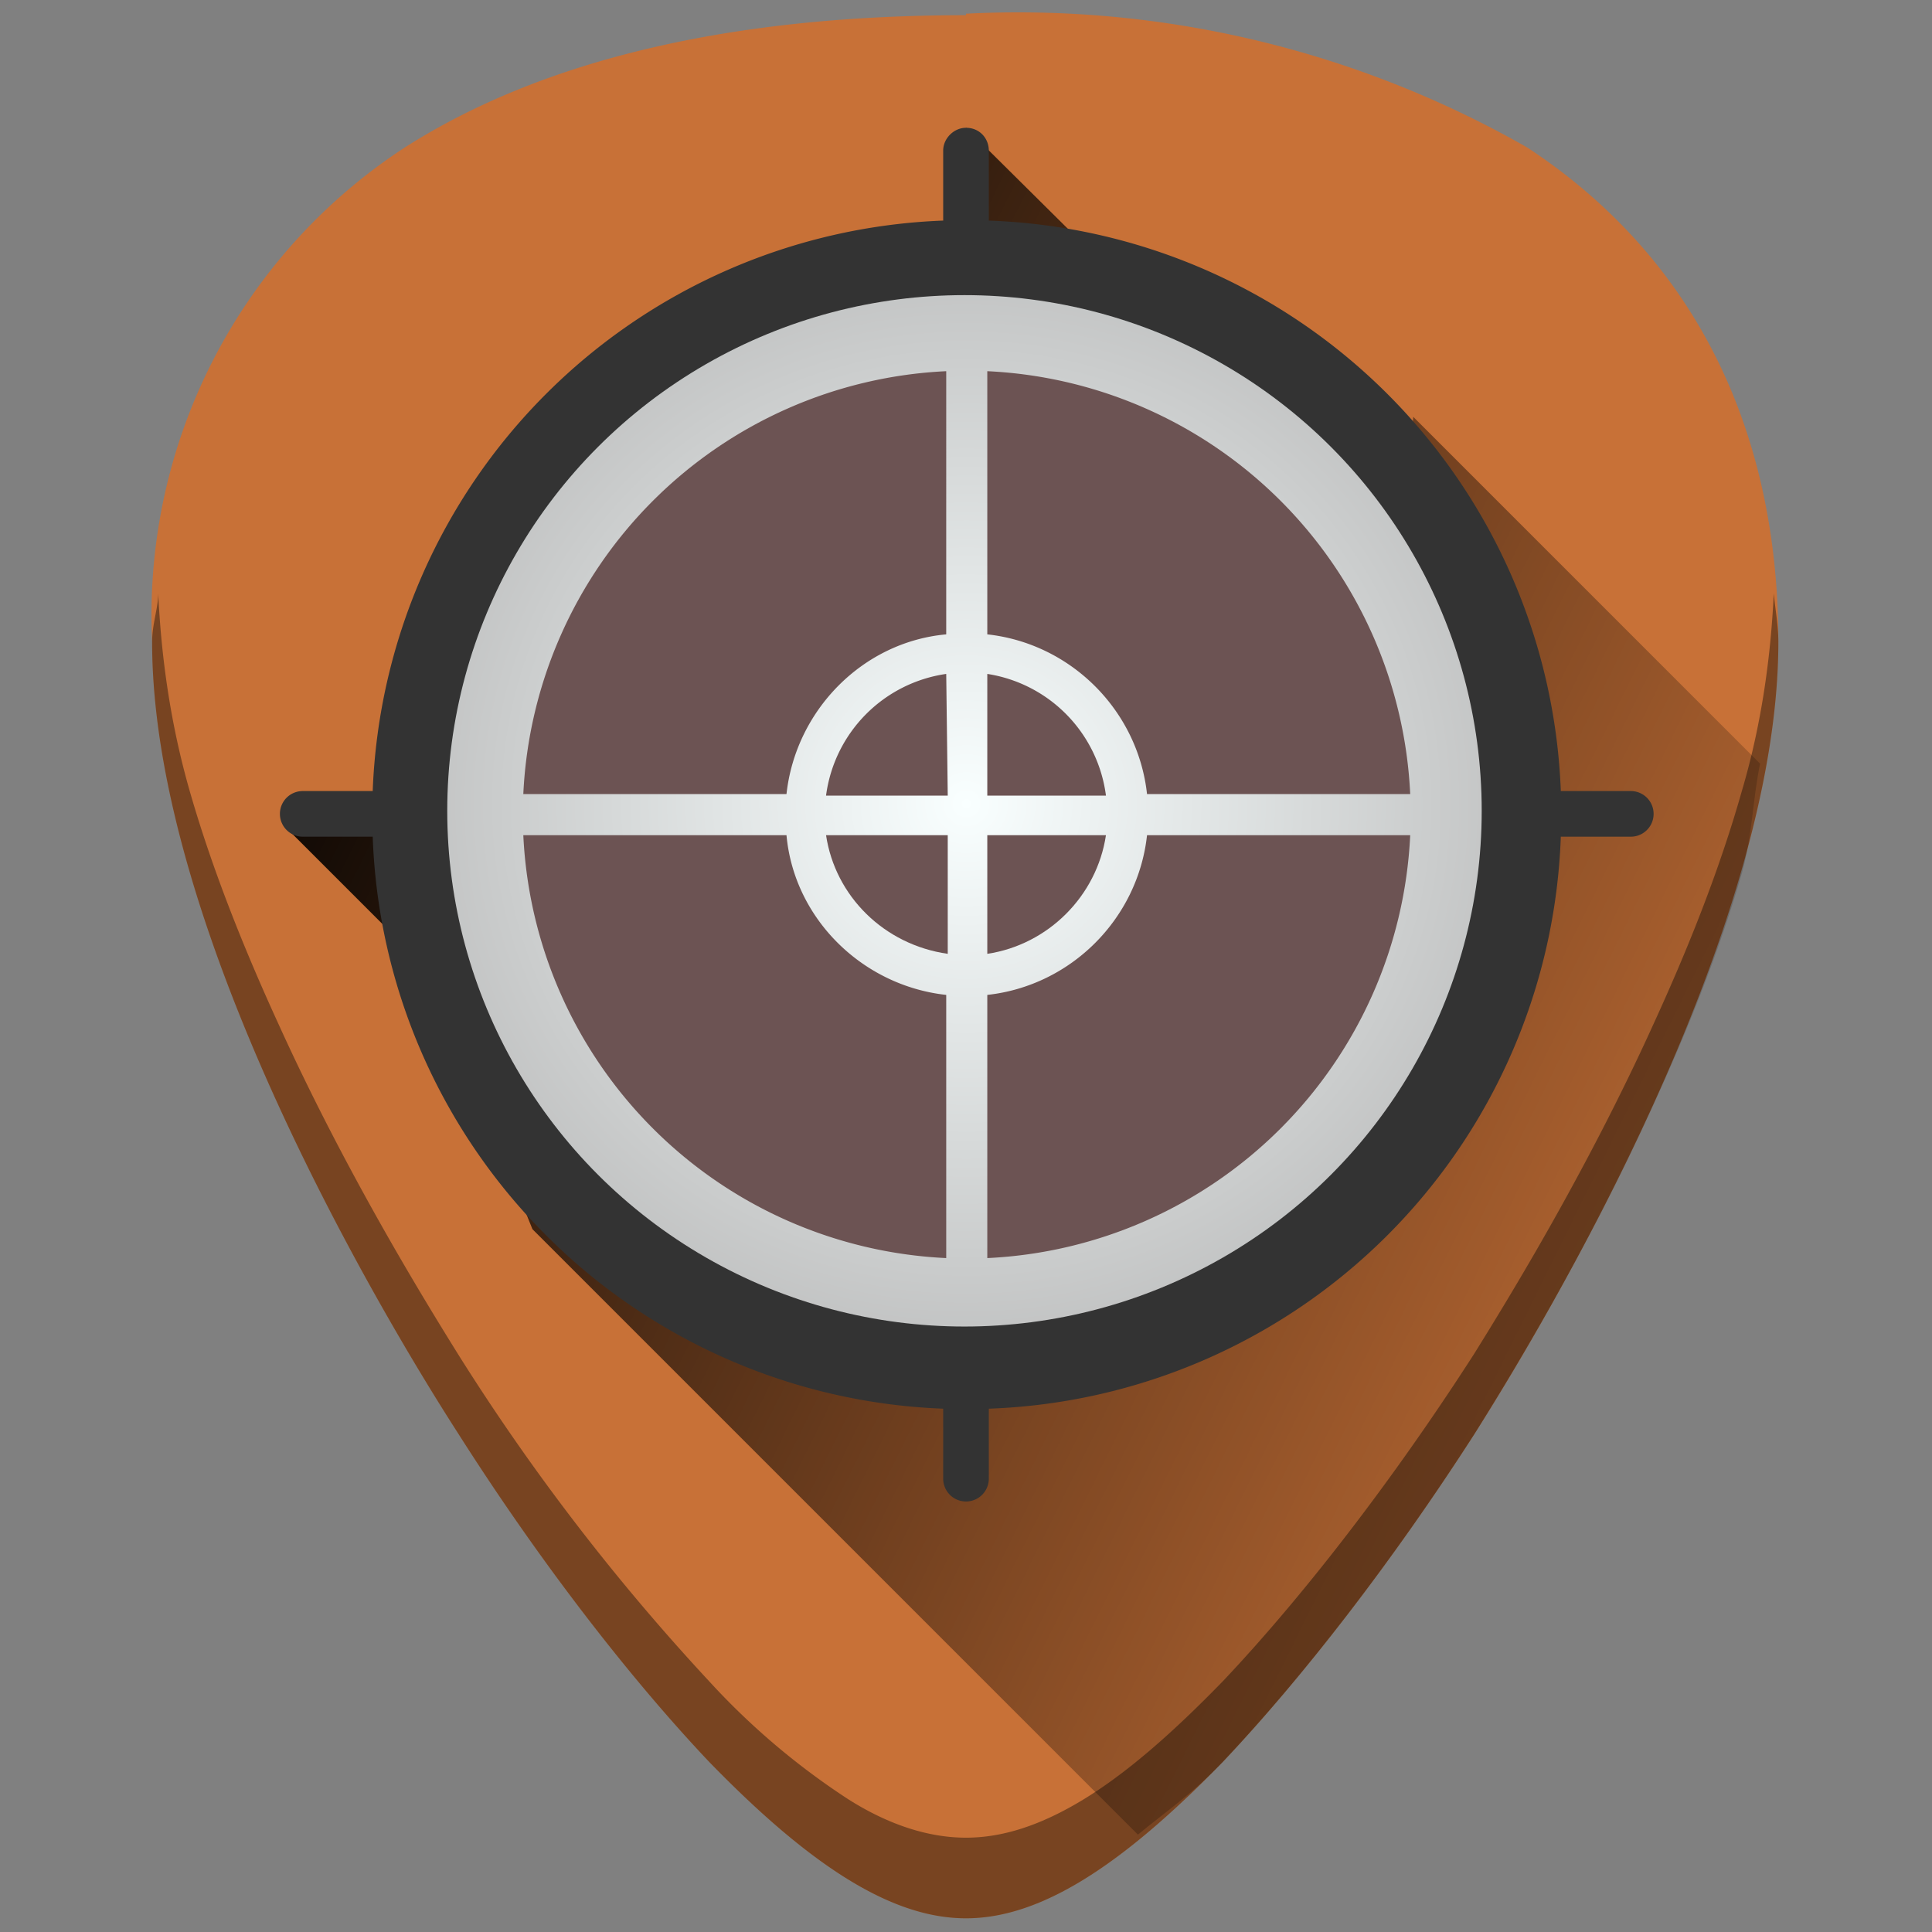 <svg xmlns="http://www.w3.org/2000/svg" xmlns:xlink="http://www.w3.org/1999/xlink" width="48" height="48" viewBox="0 0 12.7 12.7"><rect x="0" y="0" width="12.7" height="12.7" fill="#808080" stroke="none"/><defs><linearGradient id="b"><stop offset="0" stop-color="#f9ffff"/><stop offset="1" stop-color="#b3b3b3"/></linearGradient><linearGradient id="a"><stop offset="0"/><stop offset="1" stop-opacity="0"/></linearGradient><linearGradient xlink:href="#a" id="c" gradientUnits="userSpaceOnUse" x1="1.79" y1="287.59" x2="12.24" y2="292.76"/><radialGradient xlink:href="#b" id="d" cx="6.34" cy="289.63" fx="6.34" fy="289.63" r="3.4" gradientTransform="matrix(1.352 .005 -.005 1.321 -.77 -93.05)" gradientUnits="userSpaceOnUse"/></defs><g transform="translate(0 -284.3)"><path d="M6.35 284.4c-1.54 0-2.78.29-3.69.87A3.67 3.67 0 0 0 1 288.52c0 1.91 1.54 4.47 2.01 5.2.54.85 1.13 1.61 1.65 2.16.68.7 1.21 1.03 1.69 1.03s1.01-.33 1.69-1.03c.52-.55 1.11-1.31 1.65-2.15.47-.74 2-3.3 2-5.21 0-1.42-.57-2.54-1.65-3.25a6.75 6.75 0 0 0-3.69-.88z" fill="#c87137"/><path d="M7.48 296.36c.18-.15.35-.26.56-.48.52-.55 1.11-1.31 1.65-2.15.23-.37.74-1.2 1.18-2.17.22-.48.43-1 .58-1.52.07-.25.07-.48.12-.72l-2.28-2.28-.08.95-1.68-1.68-1.18-1.17-.13 1.6-2.78 2.78-1.58.2.95.95.69 1.71z" fill="url(#c)"/><path d="M6.35 285.14c.09 0 .15.07.15.15v.46a3.9 3.9 0 0 1 3.76 3.75h.46a.15.15 0 0 1 0 .3h-.46a3.9 3.9 0 0 1-3.76 3.76v.46a.15.15 0 1 1-.3 0v-.46a3.9 3.9 0 0 1-3.75-3.76h-.46a.15.15 0 0 1 0-.3h.46a3.9 3.9 0 0 1 3.75-3.75v-.46c0-.08.07-.15.15-.15z" fill="#333"/><ellipse ry="3.39" rx="3.4" cy="289.63" cx="6.34" fill="url(#d)"/><g fill="#6c5353"><path d="M6.22 286.74a2.92 2.92 0 0 0-2.78 2.78h1.73c.06-.55.5-1 1.05-1.05zM6.49 286.74v1.73c.55.06.99.5 1.05 1.05h1.73a2.92 2.92 0 0 0-2.78-2.78z"/><path d="M6.22 288.73a.93.93 0 0 0-.79.8h.8zM6.49 288.73v.8h.78a.93.93 0 0 0-.78-.8zM3.44 289.79a2.92 2.92 0 0 0 2.78 2.78v-1.73c-.55-.06-1-.5-1.05-1.05z"/><path d="M5.43 289.79c.06.4.38.72.8.78v-.78zM6.49 289.79v.78c.4-.06.72-.38.78-.78z"/><path d="M7.54 289.79c-.06.55-.5.99-1.05 1.05v1.73a2.92 2.92 0 0 0 2.78-2.78z"/></g><path d="M1.04 288.2c0 .1-.04.2-.04.32 0 1.91 1.54 4.47 2.01 5.2.54.85 1.13 1.61 1.65 2.16.68.7 1.21 1.03 1.69 1.03s1.01-.33 1.69-1.03c.52-.55 1.11-1.31 1.65-2.15.47-.74 2-3.3 2-5.21 0-.11-.02-.21-.03-.32-.02.42-.08.86-.21 1.3-.15.53-.36 1.05-.58 1.53-.44.97-.95 1.8-1.18 2.17-.54.84-1.13 1.6-1.65 2.15-.34.35-.64.61-.92.78-.28.17-.53.25-.77.25s-.5-.08-.77-.25a4.76 4.76 0 0 1-.92-.78 14.41 14.41 0 0 1-1.65-2.15c-.23-.37-.74-1.2-1.18-2.17-.22-.48-.43-1-.58-1.52-.13-.45-.19-.89-.21-1.31z" opacity=".4"/></g></svg>